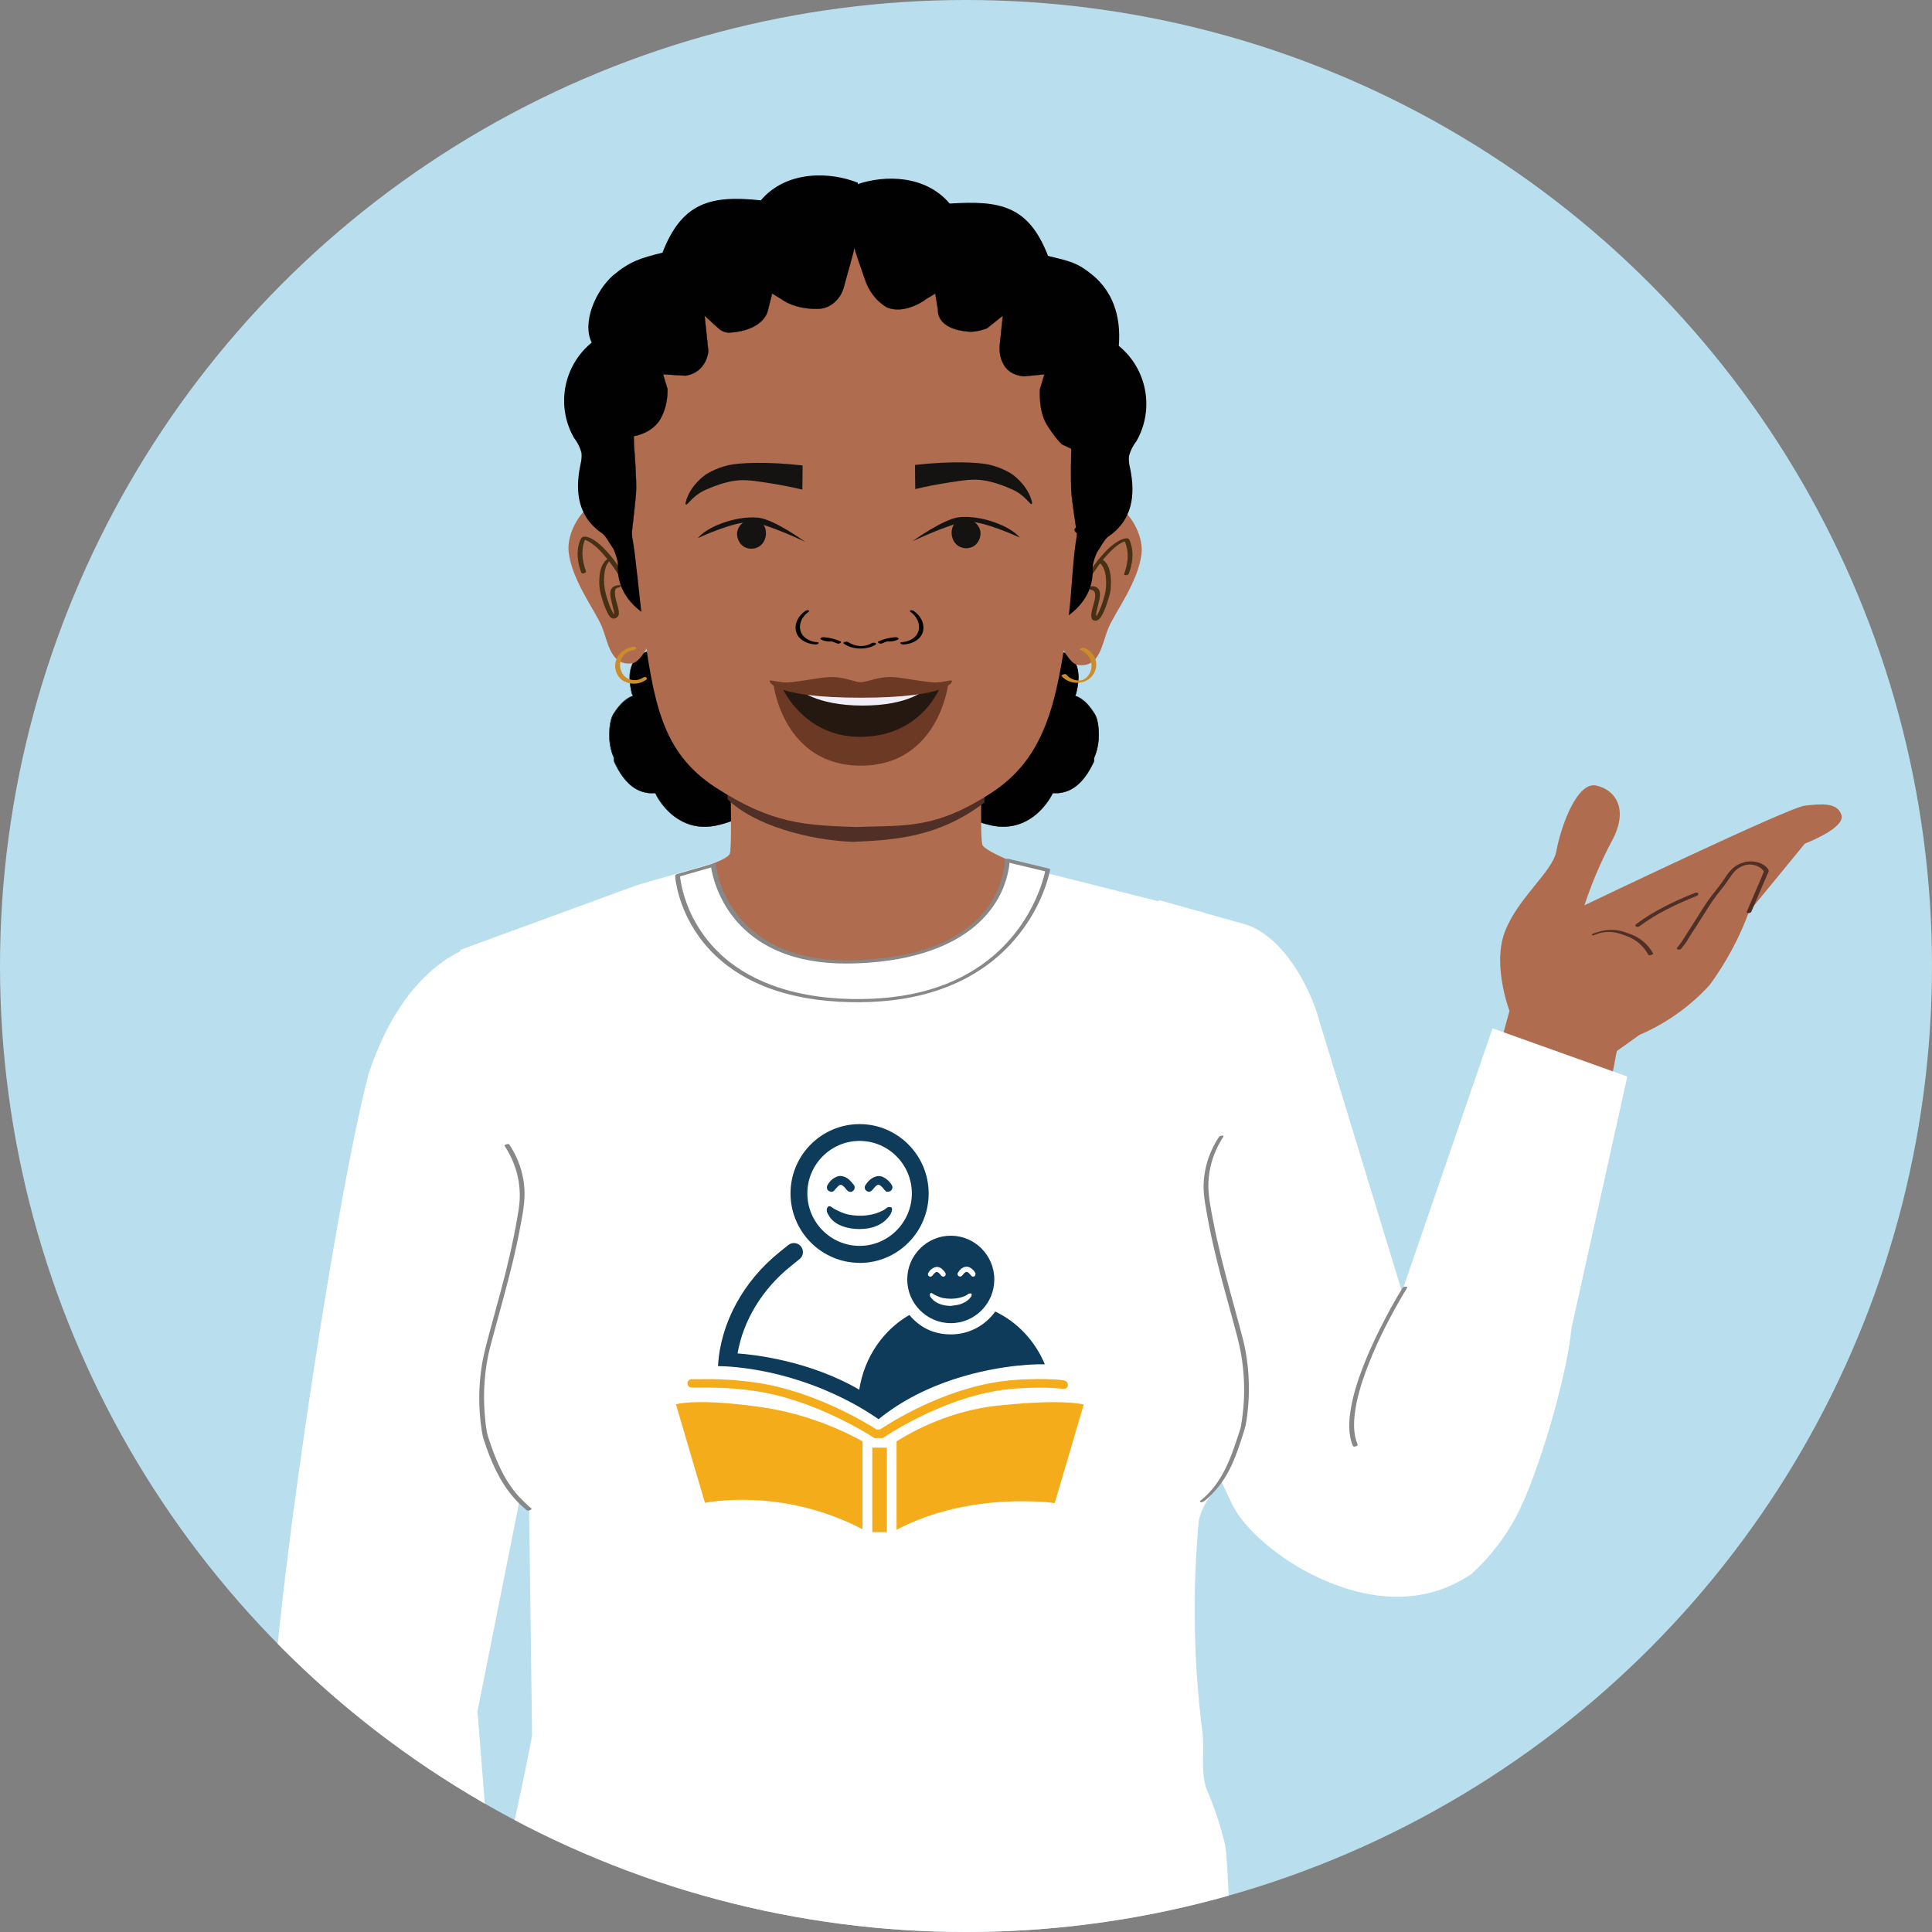 <?xml version="1.0" encoding="UTF-8"?>
<svg id="Layer_1" data-name="Layer 1" xmlns="http://www.w3.org/2000/svg" xmlns:xlink="http://www.w3.org/1999/xlink" viewBox="0 0 991 991">
  <rect x="0" y="0" width="991" height="991" fill="#808080" stroke="none"/>
  <defs>
    <style>
      .cls-1 {
        fill: none;
      }

      .cls-2 {
        fill: #b9dfee;
      }

      .cls-3 {
        fill: #151312;
      }

      .cls-4 {
        stroke: #010101;
        stroke-miterlimit: 10;
        stroke-width: .14px;
      }

      .cls-4, .cls-5 {
        fill: #010101;
      }

      .cls-6 {
        fill: #f1edf6;
      }

      .cls-7 {
        fill: #fff;
      }

      .cls-8 {
        fill: #0e3b59;
      }

      .cls-9 {
        fill: #b06c4f;
      }

      .cls-10 {
        fill: #cd8c2a;
      }

      .cls-11 {
        fill: #4f2f26;
      }

      .cls-12 {
        fill: #473115;
      }

      .cls-13 {
        fill: #f5ac1b;
      }

      .cls-14 {
        fill: #6c3925;
      }

      .cls-15 {
        fill: #888;
      }

      .cls-16 {
        fill: #251810;
      }

      .cls-17 {
        clip-path: url(#clippath);
      }
    </style>
    <clipPath id="clippath">
      <circle class="cls-1" cx="495.5" cy="495.5" r="495.5"/>
    </clipPath>
  </defs>
  <g class="cls-17">
    <rect class="cls-2" x="-32.8" y="-20" width="1060.96" height="1045.41" rx="12" ry="12"/>
    <g>
      <path class="cls-9" d="M813.73,633.33c3.93-35.19,17.93-106.42,17.93-106.42l-54.2-20.09-33.98,124.55c21.37,9.34,48.39-6.14,70.25,1.97Z"/>
      <path class="cls-9" d="M806.27,555.57l34.66-24.72c13.67-5.87,25.94-14.57,35.98-25.55,8.48-11.56,15.3-24.25,20.26-37.7l20.49-24.97,8.12-9.9s20.82-7.92,18.79-14.62c-2.02-6.7-10.56-5.77-18.85-4.85s-112.99,51.09-112.99,51.09c3.75-11.42,8.48-22.49,14.12-33.1,8.78-16.21,1.78-26.1-8.05-28.31s-18.11,20.71-20.51,33.77c-1.92,10.48-19.9,23.89-26.47,41.45-6.57,17.56,2.83,41.45,2.83,41.45-7.49,32.48,31.6,35.96,31.6,35.96h.03Z"/>
      <path class="cls-11" d="M898.33,467.68c2.94-6.84,5.79-13.74,8.82-20.53,0,0,0-.03.02-.03-.43.94.12-.53.03-.03.05-.24.09-.32.03-.59-.16-.78-1-1.57-1.55-2.06-1.57-1.4-3.76-2.18-5.81-2.48-3.64-.54-7.68.68-10.54,2.98-2.47,1.98-4.07,4.77-5.85,7.34-2.39,3.44-5.21,6.53-7.57,9.99-3.01,4.42-5.74,9.02-8.65,13.51-1.27,1.96-2.57,3.86-3.74,5.88-.91,1.57-2.05,2.97-3.17,4.39-.93,1.18,1.4,1.32,2,.56,1.01-1.29,2.08-2.56,2.97-3.95.89-1.38,1.6-2.75,2.51-4.08,2.51-3.7,4.82-7.53,7.23-11.3,2.3-3.62,4.64-7.25,7.41-10.53,2.23-2.63,4.02-5.52,6.06-8.29,1.81-2.45,4.05-4.08,7.04-4.81,2.13-.51,4.41-.12,6.36.88.93.47,1.77,1.06,2.41,1.9l.46.78s.4-.89.06-.24c-.55,1-.92,2.14-1.37,3.2-.93,2.17-1.86,4.33-2.79,6.49-1.56,3.62-3.11,7.25-4.67,10.86-.51,1.19,1.93,1.03,2.3.17h0Z"/>
      <path class="cls-11" d="M840.88,475.16c8.94-6.74,19.24-11.5,29.57-15.68.47-.19.91-.78.57-1.27-.35-.52-1.18-.38-1.66-.19-10.53,4.25-21,9.14-30.11,16.01-1.32,1,.65,1.85,1.62,1.12h0Z"/>
      <path class="cls-11" d="M847.98,489.13c-2.71-4.97-7.12-8.51-12.47-10.27-1.56-.51-3.04-1.14-4.67-1.46-1.5-.3-3.03-.44-4.56-.41-3.23.04-6.37.78-9.33,2.04-.34.14-.71.42-.3.66s1.33-.14,1.71-.3c2.69-1.15,5.61-1.55,8.52-1.29,2.72.24,5.3,1.19,7.84,2.15,4.63,1.75,8.47,5.22,10.82,9.55.34.62,2.66-.26,2.45-.66h0Z"/>
      <path class="cls-7" d="M244.92,877.8l36.77-184.34-32.61-209.68s-38.78,3.36-59.92,66.77c-18.03,67.93-51.7,297.32-49.51,340.76.71,12.93,5.1,44.34,10.86,81.83l103.41,63-4.01-95.34-4.99-63.01Z"/>
      <path class="cls-7" d="M765.59,527.48l-46.47,135.09-42.33-138.71c-5.04-18.68-18.88-43.04-37.1-49.44l-45.24-12.74-30.83,164.56,67.61,143.67c6.46,15.32,27.72,31.06,42.66,38.17,27.47,13.38,55.99,16.1,80.88-.71,9.35-8.51,17.15-18.56,23.08-29.73,11.31-21.53,26.02-72.05,28.21-96.28l28.66-129.16-69.1-24.72h-.02Z"/>
      <path class="cls-7" d="M628.37,946.19c-2.37-9.94-5.62-19.65-9.69-29.02-2.72-8.85-1.05-17.98-1.73-27.21-4.69-36.16-5.4-72.72-2.13-109.04,2.2-16.22,21.9-25.85,31.21-57.01,8.21-27.21-28.05-255.64-28.05-255.64l-80.92-20.36-20.56-4.2-1.62-.9c-.18,1.22-.18,2.46,0,3.69v2.01c-11.24,19.96-31.6,33.08-54.42,35.1-7.92.55-15.87.55-23.79,0-24.69-1.44-47.21-14.57-60.63-35.36l-.39-8.27-48.67,13.96-90.82,33.28-1.94,183.31c2.13,38.2-1.16,45.24,14.74,79.7l22.43,22.55,1.55,117.44s-13.32,71.74-29.61,121.83h389.3c-1.62-8.54-2.52-57.77-4.27-65.85h0Z"/>
      <path class="cls-15" d="M719.47,660.56c-4.22,6.75-8,13.81-11.56,20.92-3.23,6.45-6.22,13.02-8.82,19.75-2.61,6.77-4.88,13.76-6.12,20.93-1.1,6.35-1.59,13.41.97,19.5.34.81,2.74.06,2.45-.66-2.25-5.34-2.1-11.42-1.31-17.05.99-7.03,3.08-13.91,5.52-20.56,4.54-12.36,10.43-24.22,16.93-35.65,1.37-2.4,2.75-4.81,4.22-7.15.57-.92-1.86-.67-2.27-.02h0Z"/>
      <path class="cls-15" d="M625.31,583.08c-3.52,5.34-6.04,11.28-7.19,17.58-.56,3.04-.8,6.13-.73,9.22.08,3.32.62,6.58,1.17,9.84,2.12,12.61,5.04,25.05,8.34,37.41,1.61,6.03,3.29,12.04,4.92,18.08,1.81,6.71,3.81,13.42,4.93,20.29,1.16,7.08,1.61,14.26,1.34,21.42-.13,3.67-.47,7.34-.99,10.97-.24,1.74-.44,3.54-.98,5.22-.44,1.36-.87,2.72-1.31,4.08-3.47,10.75-7.48,21.46-15.68,29.57-1.09,1.08-2.24,2.09-3.43,3.06-.4.33-.27.58.19.69.51.13,1.33-.14,1.73-.46,4.48-3.64,8.24-8,11.21-12.95,2.83-4.74,4.89-9.89,6.69-15.09.94-2.71,1.81-5.44,2.67-8.17,1.07-3.34,1.47-6.87,1.83-10.36.73-7.03.78-14.14.13-21.19-.34-3.64-.86-7.27-1.57-10.86-.68-3.47-1.66-6.89-2.56-10.31-1.64-6.22-3.37-12.42-5.05-18.64-3.29-12.07-6.4-24.18-8.73-36.47-1.25-6.57-2.72-13.28-2.37-20,.33-6.44,2.1-12.78,5.05-18.51.79-1.54,1.68-3.04,2.63-4.49.53-.81-1.86-.5-2.24.08h0v-.02Z"/>
    </g>
    <g>
      <path class="cls-5" d="M407.7,384.98c-4.04-7.29-7.76-14.75-11.18-22.36-.84-1.85.5-3.76,2.11-4.23-1.55-2.71-3.64-5.93-6.01-8.38-4.98-5.18-17.49-7.4-17.49-7.4,0,0-.13-13.11-6.01-13.68-5.89-.57-17.77,2.34-17.77,2.34,0,0-10.89-6.34-19.21,2.94,0,0-9.13,1.36-9.07,13.36,0,2.6.46,5.69,1.52,9.39,0,0-4.45.78-9.75,9.1-2.29,3.58-3.59,14.36.14,22.57l.11,1.94c4.93,10.81,11.5,16.89,21.11,16.29.04.1,9.78,21.41,31.77,16.46,19.1-4.29,23.02-14.59,23.02-14.59,0,0,9.63,3.16,14.07,1.21,4.65-2.05,7.61-6.47,8.97-11.37-2.18-4.5-4.27-9.03-6.33-13.57h0Z"/>
      <path class="cls-5" d="M407.82,384.94c-2.45-4.41-4.77-8.88-6.98-13.41-1.09-2.24-2.16-4.49-3.2-6.75-.45-.97-1.15-2.05-1.25-3.13-.13-1.47.92-2.78,2.26-3.25,0,0,.1-.03.08-.06-1.85-3.21-3.94-6.64-6.76-9.09-2.18-1.91-4.93-3.15-7.62-4.16-2.28-.85-4.63-1.54-7-2.08-.57-.13-1.37-.15-1.91-.4-.3-.14-.21,0-.23-.41-.19-3.71-.56-8.05-2.76-11.18-1.24-1.77-2.84-2.2-4.92-2.21-2.85,0-5.7.39-8.5.86-2.28.38-4.55.83-6.8,1.34-.24.06-.49.13-.73.17-.23.03-.17,0-.11.03-.38-.1-.77-.39-1.13-.55-4.14-1.81-8.98-2.18-13.17-.3-1.43.64-2.74,1.54-3.89,2.59-.53.49-.82,1.04-1.44,1.27-1.05.39-2.05.66-3.03,1.24-4.35,2.58-5.93,7.57-5.85,12.41.03,1.81.25,3.6.61,5.37.19,1,.34,2.2.74,3.15.23.53.39.33.14.55-.23.2-.86.3-1.15.44-.74.35-1.43.79-2.09,1.28-2.61,1.94-4.8,4.64-6.49,7.41-1.32,2.16-1.78,4.86-2.03,7.34-.37,3.61-.17,7.32.68,10.86.21.86.46,1.71.75,2.54.24.67.65,1.37.75,2.07.07.49,0,1,.08,1.48.12.72.57,1.42.89,2.07,2.77,5.53,6.71,11.07,12.69,13.38,1.31.5,2.67.84,4.07,1,.62.08,1.25.12,1.87.13.34,0,1.36-.2,1.61-.03.34.21.67,1.29.87,1.64,1.68,2.93,3.79,5.63,6.23,7.96,3.5,3.34,7.77,5.86,12.5,6.96,6.18,1.43,12.5.22,18.4-1.84,4.94-1.72,9.77-4.25,13.49-8,1.37-1.37,2.85-3.05,3.55-4.91-.09.24-.32-.08-.07.1.2.15.62.19.87.26,1.05.3,2.1.57,3.16.79,2.61.56,5.41,1.01,8.08.62,2.59-.38,4.93-2.02,6.68-3.91,1.15-1.23,2.08-2.64,2.83-4.14.37-.73.69-1.49.97-2.27.15-.42.36-.89.44-1.33.08-.51-.13-.76-.36-1.25-2.02-4.18-3.96-8.4-5.87-12.64-.03-.06-.28.03-.26.07,1.65,3.66,3.34,7.31,5.07,10.95.37.78,1.27,2.02,1.17,2.91-.08.67-.46,1.43-.71,2.05-.56,1.37-1.25,2.7-2.1,3.91-1.79,2.56-4.57,5.06-7.75,5.53-2.51.38-5.15-.03-7.62-.54-1.53-.31-3.05-.69-4.54-1.17-.05-.02-.22.02-.24.08-.73,1.9-2.24,3.61-3.66,5.02-4.37,4.35-10.2,7.03-16.07,8.7-6.65,1.89-13.51,2.23-19.92-.7-4.27-1.95-7.92-5.05-10.85-8.68-1.54-1.91-3.02-4.02-4.04-6.27,0-.03-.06-.02-.08-.02-4.66.26-9.08-1.16-12.64-4.19-1.84-1.57-3.4-3.44-4.75-5.45-.76-1.12-1.44-2.29-2.08-3.48-.53-.99-1.34-2.17-1.57-3.26-.13-.65.02-1.35-.18-1.98-.4-1.32-1-2.56-1.35-3.91-.68-2.67-.97-5.44-.94-8.19.03-2.4.29-4.81.91-7.13.59-2.18,1.69-3.92,3.04-5.72,1.53-2.02,3.31-3.96,5.44-5.36.71-.46,1.55-.99,2.4-1.14.02,0,.17-.03.16-.08-1.89-6.68-3.09-15.93,3.23-20.74.79-.61,1.68-1.1,2.61-1.47.46-.19.98-.25,1.44-.44.07-.03.14-.02.21-.05.29-.13.57-.58.78-.8.44-.43.9-.84,1.38-1.22,1.92-1.52,4.2-2.52,6.63-2.85,2.92-.4,5.93.13,8.65,1.24.46.19,1.05.63,1.54.73.24.04.54-.08.78-.13,2.86-.66,5.74-1.22,8.64-1.65,1.9-.28,3.8-.51,5.72-.57,1.42-.05,3.03-.16,4.28.59,2.46,1.47,3.31,4.96,3.8,7.57.35,1.82.56,3.7.58,5.56,0,0,0,.02.03.02,5.04.89,10.35,2.46,14.7,5.2,1.7,1.06,3.05,2.39,4.31,3.94.73.9,1.42,1.84,2.07,2.79.69,1.01,1.59,2.13,2.06,3.27.2.5.2.42-.15.73-.26.23-.59.36-.85.61-.61.58-1.02,1.38-1.03,2.24-.02,1.18.78,2.38,1.26,3.43.57,1.22,1.13,2.44,1.7,3.65,2.66,5.58,5.47,11.09,8.48,16.5.03.06.28-.03.26-.07h0Z"/>
    </g>
    <g>
      <path class="cls-5" d="M468.47,384.98c4.04-7.29,7.76-14.75,11.18-22.36.84-1.85-.5-3.76-2.11-4.23,1.55-2.71,3.64-5.93,6.01-8.38,4.98-5.18,17.49-7.4,17.49-7.4,0,0,.13-13.11,6.01-13.68,5.89-.57,17.77,2.34,17.77,2.34,0,0,10.89-6.34,19.21,2.94,0,0,9.13,1.36,9.07,13.36,0,2.6-.46,5.69-1.52,9.39,0,0,4.45.78,9.75,9.1,2.29,3.58,3.59,14.36-.14,22.57l-.11,1.94c-4.93,10.81-11.5,16.89-21.11,16.29-.04.1-9.78,21.41-31.77,16.46-19.1-4.29-23.02-14.59-23.02-14.59,0,0-9.63,3.16-14.07,1.21-4.65-2.05-7.61-6.47-8.97-11.37,2.18-4.5,4.27-9.03,6.33-13.57h0Z"/>
      <path class="cls-5" d="M468.6,384.95c2.54-4.59,4.96-9.24,7.25-13.95,1.17-2.42,2.32-4.85,3.43-7.3.39-.85.85-1.67.73-2.64s-.69-1.77-1.45-2.29c-.52-.35-.78-.34-.56-.98.17-.49.62-1.03.89-1.47.64-1.02,1.31-2.02,2.02-3,1.23-1.69,2.56-3.37,4.23-4.63,2.88-2.18,6.41-3.51,9.83-4.55,1.98-.6,4-1.13,6.04-1.49.03,0,.16-.03.16-.08.02-1.54.18-3.1.41-4.61.4-2.51,1.01-5.35,2.67-7.35,1.18-1.43,2.67-1.7,4.45-1.7s3.59.18,5.37.41c3.1.4,6.17.99,9.23,1.67.41.09,1.03.37,1.46.33.3-.03.62-.3.89-.42,2.48-1.16,5.27-1.8,8.01-1.69,1.97.08,3.91.57,5.68,1.46.87.44,1.69.97,2.45,1.57.44.35.86.72,1.26,1.1.25.24.58.76.89.9.25.12.62.13.9.22.79.24,1.55.58,2.27,1,7.46,4.35,6.36,14.43,4.36,21.5,0,.02,0,.03.02.03,2.15.4,4.19,2.32,5.63,3.8,1.75,1.8,3.57,3.96,4.61,6.26.84,1.85,1.23,3.91,1.47,5.92.3,2.56.3,5.16,0,7.72-.18,1.53-.46,3.04-.89,4.52-.18.64-.38,1.27-.62,1.89-.19.51-.51,1.04-.63,1.55-.13.61.03,1.29-.11,1.9s-.59,1.29-.88,1.86c-.32.63-.65,1.27-.99,1.88-1.27,2.29-2.73,4.47-4.5,6.4-3.81,4.17-8.86,6.4-14.52,6.08-.05,0-.19.02-.22.08-.84,1.85-2.01,3.58-3.21,5.2-2.7,3.62-6.09,6.79-10.08,8.94-6.01,3.26-12.77,3.58-19.33,1.98-6.17-1.51-12.35-4.02-17.16-8.28-1.84-1.63-3.84-3.69-4.74-6.04-.02-.04-.15,0-.18,0-3.72,1.21-8.04,2.24-11.95,1.71-2.76-.38-5.22-2.24-6.99-4.3-1-1.16-1.82-2.45-2.49-3.8-.32-.65-.6-1.32-.85-1.99-.14-.38-.31-.78-.4-1.18-.14-.66.08-1.12.36-1.71,1.98-4.12,3.9-8.28,5.79-12.45.02-.03-.23-.02-.26.05-1.97,4.36-3.98,8.7-6.06,13.01-.24.51-.3.5-.14,1.02.13.45.28.89.44,1.32.32.87.7,1.72,1.13,2.54.76,1.43,1.7,2.77,2.83,3.94,2.02,2.09,4.56,3.6,7.51,3.74,2.62.13,5.29-.35,7.84-.94.94-.22,1.88-.47,2.81-.75.11-.03.38-.18.49-.15.1.03-.18-.08-.1.06.34.6.62,1.21,1,1.8,2.17,3.26,5.35,5.81,8.7,7.75,2.77,1.61,5.75,2.84,8.81,3.79,3.37,1.05,6.85,1.86,10.39,1.94,5.03.11,9.98-1.27,14.24-3.93,3.5-2.19,6.49-5.16,8.92-8.49.8-1.1,1.54-2.24,2.21-3.43.19-.34.35-.72.56-1.05.25-.39.03-.21.38-.27.65-.11,1.4.03,2.06-.02.7-.04,1.41-.13,2.1-.25,1.19-.21,2.35-.55,3.48-1.01,2.56-1.05,4.81-2.74,6.7-4.76,2.31-2.46,4.11-5.36,5.63-8.36.31-.62.81-1.36.95-2.02.1-.49.03-1.03.08-1.53.08-.67.41-1.27.65-1.9.35-.94.63-1.89.87-2.85.83-3.4,1.05-6.96.73-10.43-.23-2.58-.67-5.43-2.03-7.69-1.69-2.79-3.89-5.52-6.53-7.46-.68-.51-1.42-.98-2.2-1.32-.18-.08-.91-.22-1.03-.37-.13-.17.34-1.41.42-1.72.24-.95.44-1.91.61-2.88.3-1.75.47-3.51.45-5.28-.04-2.9-.67-5.88-2.32-8.31-1.03-1.51-2.42-2.76-4.04-3.6-.85-.45-1.81-.57-2.66-.96-.37-.18-.73-.73-1.05-1.03-.71-.67-1.47-1.28-2.29-1.81-1.27-.82-2.67-1.43-4.15-1.81-2.39-.6-4.89-.52-7.28,0-1.48.33-3.02.82-4.37,1.54-.1.05-.22.14-.33.18.22-.06.16.02-.03-.08-.57-.3-1.45-.34-2.07-.46-2.67-.57-5.36-1.08-8.08-1.44-2.48-.33-5.24-.76-7.73-.34-3.96.67-5.04,6.02-5.53,9.29-.22,1.43-.31,2.87-.39,4.32,0,.21.18-.03.09.04-.11.08-.43.08-.57.11-.74.15-1.49.32-2.23.5-4.89,1.2-10.4,2.83-14.21,6.28-2.72,2.46-4.77,5.79-6.59,8.95v.02c1.01.35,1.86,1.1,2.2,2.13.4,1.21-.19,2.29-.68,3.37-1.09,2.39-2.2,4.76-3.35,7.12-2.29,4.71-4.71,9.37-7.25,13.95-.02.03.22.02.26-.05l-.02.03Z"/>
    </g>
    <path class="cls-9" d="M323.04,277.59s-12.39-18.79-19.36-18c-4.23.48-13.26,12.89-11.99,23.68,1.7,14.44,13.53,29.79,16.94,37.95,3.41,8.16,4.29,20.33,15.52,19.05,4.45-.51,8.95-10.4,8.95-10.4,0,0-6.34-39.42-10.06-52.29h0Z"/>
    <path class="cls-12" d="M321.84,297.49c-3.13-5.13-6.51-10.16-10.56-14.63-2.08-2.29-4.39-4.53-7.07-6.12-1.19-.71-2.55-1.36-3.96-1.48-.24-.02-.49-.03-.73,0-1.26.16-1.59,1.13-2.01,2.15-2.09,5.19-1.27,11.15.62,16.26.34.92,2.77.21,2.45-.66-1.48-4.01-2.28-8.35-1.54-12.6.26-1.48.65-3.09,1.47-4.37-.43.23-.87.46-1.3.67.14-.02-.44.07-.08,0,.07,0,.18,0,.24.03-.24-.04-.08-.03.14.03.92.24,1.4.43,2.34.95,3.85,2.13,6.93,5.66,9.65,9.03,2.97,3.69,5.6,7.66,8.07,11.7.46.75,2.83-.06,2.26-.99h0Z"/>
    <path class="cls-12" d="M317.41,300.11c-1.51.1-3.19.71-3.92,2.13-.67,1.3-.5,2.91-.26,4.29.3,1.76.8,3.48,1.22,5.2.3,1.21.84,2.83.42,4.06-.03.1-.22.47-.23.45.02.03,1.19-.35,1.19-.3,0,0-.05,0-.07-.03-.02-.04-.24-.19-.27-.21-.58-.5-1-1.25-1.35-1.91-1.25-2.31-2.11-4.85-2.87-7.36-.9-2.98-1.43-5.6-1.43-8.7.02-3.52.42-8.75,3.86-10.7.39-.22.67-.62.23-.92s-1.32,0-1.73.24c-3.46,1.96-4.47,6.12-4.73,9.81-.19,2.74-.11,5.51.58,8.17.77,2.97,1.69,5.94,2.96,8.73.6,1.32,1.43,3.42,2.88,4.05,1.35.58,3.04-.31,3.43-1.69s-.13-3.09-.46-4.44c-.43-1.76-3.19-9.35.19-9.56.4-.03,1.32-.31,1.39-.81.08-.55-.71-.51-1.05-.49h-.02Z"/>
    <path class="cls-9" d="M554.17,278.46s12.39-18.79,19.36-18c4.23.48,13.26,12.89,11.99,23.68-1.7,14.44-13.53,29.79-16.94,37.95-3.41,8.16-4.29,20.33-15.52,19.05-4.45-.51-8.95-10.4-8.95-10.4,0,0,6.34-39.42,10.06-52.29h0Z"/>
    <path class="cls-12" d="M557.66,298.93c3.69-6.05,7.73-12.12,12.92-17,1.27-1.2,2.62-2.32,4.12-3.21.47-.29.69-.4,1.34-.68.11-.04.21-.08.32-.13.33-.13-.08.02.04-.02.17-.05.34-.1.51-.15.08-.03.16-.03.24-.06.28-.08-.34.03-.08.02.1,0,.22-.02.33-.04.24-.04-.35-.03-.02,0l-.67-.27c.2.31.31.57.51,1.05.45,1.07.75,2.2.94,3.34.74,4.24-.07,8.59-1.54,12.59-.2.56.77.67,1.09.64.57-.05,1.16-.35,1.37-.89,1.78-4.84,2.59-10.35.94-15.34-.23-.68-.52-1.83-1.05-2.37-.33-.33-.84-.31-1.27-.28-1.37.1-2.69.67-3.87,1.32-2.58,1.41-4.82,3.43-6.84,5.54-4.53,4.73-8.23,10.24-11.64,15.81-.64,1.05,1.82.93,2.3.14h-.02Z"/>
    <path class="cls-12" d="M559.58,302.56c3.69.24,1.76,5.8,1.21,7.95-.46,1.76-2.55,7.74.96,7.89,1.74.08,2.83-1.63,3.57-2.95,1.35-2.39,2.24-5.05,3.04-7.66.52-1.71,1.12-3.48,1.31-5.26.14-1.38.2-2.77.18-4.17-.07-4.03-.74-9.31-4.64-11.51-.55-.31-1.26-.27-1.75.13-.37.3-.67,1.01-.12,1.32,3.12,1.76,3.82,5.92,3.99,9.19.13,2.52.02,5.03-.62,7.47-.73,2.8-1.6,5.59-2.78,8.23-.38.86-.78,1.73-1.31,2.51-.19.29-.44.52-.62.8.04-.07-.18.18-.19.14-.04-.15.8-.1.73-.07.1-.04,0,.09-.1-.19-.08-.23-.15-.45-.17-.69-.06-.65.08-1.33.19-1.97.32-1.71.84-3.38,1.23-5.09s.81-3.59.35-5.3c-.46-1.7-1.94-2.53-3.63-2.64-.58-.03-1.35.16-1.59.77-.21.54.19,1.05.76,1.09h0Z"/>
    <path class="cls-5" d="M573.88,177.39c1.34-16.4-3.91-27.96-12.66-35.65-8.75-7.35-12.55-7.73-23.63-10.49-9.99-25.74-24.44-28.53-50.46-26.84-12.62-14.9-33.61-14.58-47.11-9.99v-.67c-13.24-5.47-36.27-6.9-49.76,9.01-25.72-2.79-40.48,1.1-50.46,26.84-11.09,2.77-16.59,4.32-25.35,11.67-8.76,7.69-16.08,24-10.96,34.47-14.54,11.88-18.38,32.52-9.08,48.84,1.78,2.28,3.09,4.9,3.85,7.69.17,2.04-.02,4.1-.54,6.07-3,14.31-1.04,26.84,10.96,35.15,1.94,1.01,4.55,6.28,5.9,8,1.12,2.4,2.74,6.88,2.28,9.49-.05,15.98,12.55,25.51,27.61,30.81l93.62,3.38c.46-5.82-.75-12.16-.65-17.63.15-7.8.71-15.63,1.2-23.45.51,8.37,1.13,16.75,1.29,25.11.11,5.47-1.1,11.81-.65,17.63l93.62-3.38c15.06-5.31,27.67-14.84,27.61-30.81-.46-2.61,1.16-7.09,2.28-9.49,1.35-1.72,3.96-6.99,5.9-8,11.99-8.31,13.96-20.84,10.96-35.15-.52-1.98-.71-4.03-.54-6.07.76-2.79,2.07-5.41,3.85-7.69,9.3-16.31,5.47-36.95-9.08-48.84h0Z"/>
    <path class="cls-9" d="M503.86,433.2c-1.29-4.11-.15-47.82-.15-47.82l-64.66,9.94-64.66-9.94s1.29,48.27,0,52.38-21.4,9.03-21.4,9.03c0,0,2.08,46.56,86.06,46.56s91.73-46.9,91.73-46.9c0,0-25.63-9.13-26.92-13.23h0Z"/>
    <path class="cls-11" d="M373.04,396.63s.03,13.26.25,13.47c14.11,13.52,41.86,20.82,64.09,21.72,22.23-.9,44.45-2.61,67.51-20.13,0,0,.59-14.49.62-15.54-39.96-.11-92.46.19-132.47.47h0Z"/>
    <path class="cls-9" d="M553.29,269.87s-4.35,1.38-.73,3.74c-2.55,12.9-2.57,29.55-4.73,45.12-5.73,41.08-11.35,69.77-39.26,87.91-29.24,19.03-44.62,16.63-69.87,17.57-25.25-.94-42.48-1.32-71.72-20.35-27.89-18.14-31.69-44.05-37.4-85.13-1.27-9.16-3.61-35.05-5.24-43.09-1.2-5.96.46-11.41-.66-17.03-.02-.09-2.18,16.97-2.2,16.89-.02-.06-.02-.08-.02-.08-4.02-20.61-6.47-39.64-.94-62.63,5.69-23.78,25.35-53.27,55.26-71.9h.02l.03-.02c17.65-10.97,38.85-18.16,62.86-18.16,64.82,0,109.14,52.26,118.19,90.07,5.62,23.42.57,36.01-3.58,57.06v.02Z"/>
    <path class="cls-10" d="M325.12,331.76c-4.76.53-9,3.92-9.53,8.86-.24,2.27.39,4.57,1.73,6.41,1.06,1.47,2.31,2.34,3.99,2.96,3.42,1.27,7.06.78,10.07-1.25.45-.3.59-.91.13-1.27-.5-.38-1.29-.17-1.75.14-3.06,2.07-7.61,1.57-9.92-1.3s-2.44-7.04-.13-9.95c1.29-1.62,3.14-2.6,5.2-2.83.53-.06,1.28-.37,1.35-.99s-.64-.86-1.13-.8h0Z"/>
    <path class="cls-5" d="M447.04,329.93c-3.43,2.18-8.59,1.82-11.94-.58-.74-.53-3.28.07-2.24.82,4.44,3.18,11.85,3.3,16.28.48.44-.28.37-.67-.17-.87-.56-.21-1.46-.14-1.92.16"/>
    <path class="cls-5" d="M431.15,329.01c-2.71-1.27-5.75-1.95-8.78-2.18-.45-.03-1.02.13-1.34.42-.25.23-.31.53.03.72,1.4.8,3.18,1.13,4.82,1.1.51,0,1.2-.13,1.48-.58.27-.4-.23-.67-.63-.67-1.36.03-2.73-.24-3.89-.9-.45.38-.89.76-1.32,1.15,2.71.21,5.42.84,7.85,1.97.48.23,1.17.08,1.61-.18.32-.19.67-.63.19-.87"/>
    <path class="cls-5" d="M419.24,329.39c-2.99-.08-6.51-1.63-7.99-4.28-2.23-4.01-.15-8.77,3.58-11.34.4-.28.19-.64-.22-.74-.54-.13-1.17.1-1.59.39-3.26,2.24-5.36,5.86-4.88,9.62.46,3.52,3.32,5.97,6.91,6.99,1.06.3,2.2.51,3.32.54.46,0,1.27-.15,1.49-.57.23-.42-.19-.61-.62-.62"/>
    <path class="cls-5" d="M450.6,329.01c2.71-1.27,5.75-1.95,8.78-2.18.45-.03,1.02.13,1.34.42.25.23.31.53-.03.72-1.4.8-3.18,1.13-4.82,1.1-.51,0-1.2-.13-1.48-.58-.27-.4.23-.67.63-.67,1.36.03,2.73-.24,3.89-.9.45.38.89.76,1.32,1.15-2.71.21-5.42.84-7.85,1.97-.48.23-1.17.08-1.61-.18-.32-.19-.67-.63-.19-.87"/>
    <path class="cls-5" d="M462.51,329.39c2.99-.08,6.51-1.63,7.99-4.28,2.23-4.01.15-8.77-3.58-11.34-.4-.28-.19-.64.22-.74.54-.13,1.17.1,1.59.39,3.26,2.24,5.36,5.86,4.88,9.62-.46,3.52-3.32,5.97-6.91,6.99-1.06.3-2.2.51-3.32.54-.46,0-1.27-.15-1.49-.57-.23-.42.19-.61.62-.62"/>
    <path class="cls-3" d="M469.34,238.5c.02,2.34.04,4.67.06,7.02.02,1.79.04,3.57.07,5.35,6.49-1.54,12.04-2.54,16.23-3.2,8.86-1.4,13.39-2.08,18.56-1.31,5.41.81,10.02,2.65,11.8,3.37,2.51,1.02,4.2,1.67,6.22,2.99,4.38,2.88,6.17,6.15,6.89,5.86.65-.26-.43-3.13-.55-3.42-2.77-7.23-8.89-11.48-9.35-11.83,0,0-4.61-3.3-11.99-5-5.09-1.17-19.21-1.98-37.93.16"/>
    <path class="cls-3" d="M491.82,266.7c3.04-1.57,6.59-.21,8.58,1.54.47.41,1.73,1.59,2.31,3.59.75,2.55-.27,5.44-1.87,7.2-2.13,2.34-5.7,2.75-8.43,1.48-3.71-1.73-4.92-6.2-4-9.45.17-.59.97-3.1,3.42-4.37"/>
    <path class="cls-3" d="M468.01,277.66s16-11.64,24.18-12.39c11.94-1.1,26.65,5.02,30.88,10.49,0,0-19.47-9.14-27.86-8.14-8.02.95-27.21,10.04-27.21,10.04h0Z"/>
    <path class="cls-3" d="M411.69,238.76c-.02,2.34-.04,4.67-.06,7.02-.02,1.79-.04,3.57-.07,5.35-6.49-1.54-12.04-2.54-16.23-3.2-8.86-1.4-13.39-2.08-18.56-1.31-5.41.81-10.02,2.65-11.8,3.37-2.51,1.02-4.2,1.67-6.22,2.99-4.38,2.88-6.17,6.15-6.89,5.86-.65-.26.43-3.13.55-3.42,2.77-7.23,8.89-11.48,9.35-11.83,0,0,4.61-3.3,11.99-5,5.09-1.17,19.21-1.98,37.93.16"/>
    <path class="cls-3" d="M389.2,266.95c-3.04-1.57-6.59-.21-8.58,1.54-.47.41-1.73,1.59-2.31,3.59-.75,2.55.27,5.44,1.87,7.2,2.13,2.34,5.7,2.75,8.43,1.48,3.71-1.73,4.92-6.2,4-9.45-.17-.59-.97-3.1-3.42-4.37"/>
    <path class="cls-3" d="M413.02,277.92s-16-11.64-24.18-12.39c-11.94-1.1-26.65,5.02-30.88,10.49,0,0,19.47-9.14,27.86-8.14,8.02.95,27.21,10.04,27.21,10.04h0Z"/>
    <path class="cls-7" d="M470.57,359.56c0,3.45-15.82,6.24-29.7,6.24s-29.7-2.79-29.7-6.24,15.82-6.24,29.7-6.24,29.7,2.79,29.7,6.24Z"/>
    <path class="cls-10" d="M554.18,333.38c3.96,1.57,6.47,5.74,5.49,9.98-.46,1.98-1.62,3.74-3.31,4.88-.2.13-.4.26-.62.38-.11.06-.46.17-.29.16-.05,0,.41-.1.18-.06-.1.02-.2.06-.3.08-.11.03-.22.06-.34.08.31-.07-.11.02-.19.03-.4.07-.67.1-1.05.12-2.71.13-5.14-1.05-6.88-3.1-.46-.53-2.77.32-2.29.89,2.81,3.28,7.79,4.26,11.79,2.7,4.55-1.78,7.11-7.01,5.42-11.63-.95-2.62-3.07-4.54-5.63-5.56-.51-.2-1.27.03-1.72.28-.28.15-.78.57-.26.77h0Z"/>
    <path class="cls-14" d="M441.55,353.41c-17.07,0-44.73-1.95-44.73-1.95,0,0,5.15,41.28,44.73,41.28s44.73-41.28,44.73-41.28c0,0-27.66,1.95-44.73,1.95Z"/>
    <path class="cls-16" d="M441.72,353.41c-8.11,0-40.82-1.33-40.82-1.33,0,0,10.81,25.87,40.17,25.87,31.82,0,41.17-25.62,41.17-25.62l-40.51,1.08h0Z"/>
    <path class="cls-6" d="M442.08,354.6c-8.11,0-32.81-1.33-32.81-1.33,0,0,8.89,8.65,33.23,8.65s32.08-8.39,32.08-8.39l-32.5,1.08Z"/>
    <path class="cls-14" d="M488.08,349.04c-.86-.2-5.58,1.32-9.62.98-6.71-.57-14.84-2.28-19.7-2.65-8.31-.62-13.59,2.56-17.2,2.56s-8.89-3.19-17.2-2.56c-4.87.36-12.99,2.08-19.7,2.65-4.03.34-8.76-1.19-9.62-.98-1.2.29,1.13,8.84,46.53,8.84s47.71-8.55,46.51-8.84h0Z"/>
    <path class="cls-4" d="M555.05,180.95s6.17-16.31-2.1-18.42l-7.72-3.02s-.4-1.05-1.09-2.64h0c1.7-3.69-1.21-10.15-3.67-13.36-3.85-5.01-16.81-6.17-18.61-5.65-1.81.53-3.34,3.17-3.34,3.17,0,0-.25-7.65-3.08-9.51-2.82-1.85-19.26-7.65-19.26-7.65l-3.85,2.63c.1-.19,1.46-2.69-.51-4.22-1.99-1.54-23.45-11.72-37.16-10.94-.46.02-.92.06-1.36.11l-5.7,2.68-.2.09c.06-.03.13-.07.22-.11,1.01-.54,3.17-1.87,2.07-2.96-.39-.39-1.17-.74-2.54-1.03-2.02-.41-5.04-.64-8.32-.74v-.04c-.31,0-.62,0-.93.02-.31,0-.62-.02-.93-.02v.04c-3.28.1-6.29.33-8.32.74-1.37.29-2.16.64-2.54,1.03-1.11,1.1,1.05,2.42,2.07,2.96.08.04.15.08.22.11l-.2-.09-5.7-2.68c-.44-.06-.89-.09-1.36-.11-13.71-.78-35.18,9.4-37.16,10.94-1.97,1.52-.62,4.02-.51,4.22l-3.85-2.63s-16.44,5.8-19.26,7.65c-2.83,1.86-4.11,6.26-4.11,6.26,0,0-5.01,1.66-6.82,1.13-1.8-.52-11.13,3.87-14.98,8.88-2.46,3.21-1.58,6.25-2.8,9.08h0c-.69,1.59-1.09,2.65-1.09,2.65l-9.65,2.92c-7.73,3.37-5.8,17.81-5.8,17.81-15.21,16.92-15.97,31.33-9.14,46.85,2.63,5.98-4.12,7.03-3.11,17.95,1.1,12,19.84,39.92,19.84,39.92,0,0,2.99-25.41,3.5-31.7.51-6.29-1-24.64-1-24.64l-.14-4.92s9.1-1.3,13.42-8.42c4.33-7.13,3.91-15.66,3.91-15.66l-2.31-7.66,11.5.72c11.11-1.73,11.73-12.64,11.73-12.64l-1.92-18.17,6.67,6.1s2.57,2.88,6.42,2.61c17.23-1.18,19.26-10.91,19.26-10.91l2.31-9.15,4.37,2.64c4.62,3.44,11.4,5.4,19.12,5.24h.23c6.27-.22,11.41-5.02,13.01-11.08,1.81-6.87,5.37-18.59,5.47-20.84.08,1.96,3.33,10.67,5.58,17.24,1.79,5.21,5.08,9.82,9.59,12.96.73.51,1.36.9,1.78,1.06,7.19,2.8,15.55-1.14,20.18-4.57l4.37-2.64,1.39,8.57s-1.14,9.82,16.09,11c3.85.27,8.96-1.67,8.96-1.67l8.22-6.55-1.62,15.33s-1.63,14.65,12.53,15.8l10.42-1.03-2.31,7.66s-.85,10.89,3.48,18.02c4.32,7.12,7.82,10.23,7.82,10.23l4.77,2.25s-.4,16.84.12,23.14c.51,6.29,4.89,34.05,4.89,34.05,0,0,12.59-24.54,16.3-36.02,5.11-15.79-9.56-20.64-3.16-29.04,6.91-9.08.71-39.52-12.58-41.3v-.02Z"/>
    <path class="cls-15" d="M272.63,773.8c-4.61-3.75-8.62-8.2-11.85-13.2-3.06-4.75-5.44-9.9-7.46-15.17-1.04-2.71-1.97-5.45-2.88-8.21-1.07-3.28-1.33-6.95-1.66-10.37-.7-7.29-.66-14.64.14-21.91.4-3.57.94-7.14,1.71-10.64.75-3.42,1.73-6.81,2.63-10.2,1.64-6.17,3.35-12.33,5.03-18.49,3.28-12.05,6.33-24.17,8.61-36.45,1.2-6.44,2.52-12.95,2.09-19.53-.42-6.43-2.26-12.73-5.27-18.42-.75-1.43-1.59-2.8-2.47-4.15-.46-.69-2.74.21-2.45.66,3.58,5.43,6.1,11.53,7.19,17.96.53,3.11.73,6.28.6,9.45-.15,3.42-.79,6.82-1.37,10.19-2.16,12.54-5.12,24.91-8.42,37.19-1.64,6.12-3.35,12.22-4.99,18.35-1.82,6.76-3.77,13.51-4.8,20.46-1.05,7.07-1.4,14.24-1.04,21.37.19,3.58.55,7.16,1.08,10.7.26,1.71.55,3.36,1.09,5,.45,1.36.9,2.72,1.37,4.07,3.79,10.8,8.91,21.18,17.27,29.18,1.13,1.08,2.31,2.11,3.53,3.1.58.47,2.81-.47,2.29-.89h0l.02-.02Z"/>
    <g>
      <path class="cls-7" d="M365.89,443.8s5.03,52.05,73.15,49.54c78.42-2.89,77.5-52.05,77.5-52.05l20.84,5.03s-11.42,67.81-98.79,66.94c-87.37-.88-91.08-64.19-91.08-64.19l18.37-5.26h0Z"/>
      <path class="cls-15" d="M364.67,444.13c.19,1.9.64,3.8,1.13,5.64,1.24,4.65,3.09,9.13,5.43,13.32,3.26,5.85,7.54,11.05,12.63,15.39,6.59,5.63,14.46,9.6,22.74,12.09,11.6,3.48,23.81,4.11,35.85,3.43,12.02-.67,24.12-2.52,35.48-6.6,8.02-2.88,15.71-6.87,22.23-12.4,4.77-4.06,8.87-8.88,11.93-14.36,2.18-3.91,3.81-8.14,4.8-12.51.47-2.1,1.01-4.47.89-6.65v-.3l-1.95.89c6.07,1.47,12.15,2.93,18.22,4.39.88.21,1.75.42,2.63.63l-.51-.66c-.37,2.21-1.03,4.39-1.72,6.53-1.7,5.28-4.13,10.69-6.97,15.62-4.01,6.99-9.03,13.39-14.88,18.93-7.46,7.06-16.25,12.6-25.71,16.56-12.47,5.21-25.96,7.62-39.42,8.22-14.92.67-30.22-.53-44.61-4.68-10.43-3-20.39-7.68-28.93-14.42-6.46-5.1-11.99-11.37-16.23-18.43-3.1-5.15-5.49-10.72-7.12-16.51-.83-2.95-1.51-6-1.79-9.07-.02-.14-.03-.29-.03-.43l-1.02,1.09c5.36-1.54,10.72-3.07,16.08-4.61.76-.22,1.53-.44,2.29-.66.44-.13,1.17-.52,1.02-1.09s-1-.56-1.43-.44c-5.36,1.54-10.72,3.07-16.08,4.61-.76.22-1.53.44-2.29.66-.52.15-1.05.5-1.02,1.09.13,2.2.58,4.4,1.07,6.55,1.25,5.43,3.21,10.7,5.75,15.65,3.61,7.05,8.41,13.45,14.19,18.87,7.59,7.11,16.65,12.42,26.35,16.1,13.35,5.07,27.73,7.12,41.96,7.46,14.75.35,29.68-1.08,43.78-5.56,10.62-3.37,20.72-8.45,29.46-15.38,6.95-5.51,12.99-12.08,17.91-19.45,3.62-5.42,6.62-11.27,8.9-17.38,1.16-3.13,2.21-6.34,2.86-9.62.03-.14.06-.29.08-.44.05-.32-.22-.59-.51-.66-6.07-1.47-12.15-2.93-18.22-4.39-.88-.21-1.75-.42-2.63-.63-.54-.13-1.97.07-1.95.89.03,1.5-.19,3.04-.42,4.52-.62,3.82-1.75,7.46-3.34,10.96-2.3,5.1-5.51,9.74-9.4,13.76-5.27,5.44-11.71,9.63-18.58,12.77-9.85,4.49-20.57,6.89-31.28,8.13-12.49,1.45-25.37,1.72-37.73-.86-8.84-1.85-17.38-5.17-24.77-10.41-5.64-3.99-10.48-9.05-14.25-14.84-2.79-4.28-4.99-8.95-6.55-13.82-.82-2.56-1.35-5.14-1.82-7.78-.03-.12-.03-.24-.04-.36-.1-1.01-2.55-.45-2.45.66h0Z"/>
    </g>
    <g>
      <path class="cls-8" d="M440.92,647.76c-19.51,0-35.43-15.98-35.43-35.61s15.92-35.55,35.43-35.55,35.43,15.98,35.43,35.61-15.86,35.61-35.43,35.61v-.06h0ZM440.92,585.22c-14.77,0-26.8,12.1-26.8,26.92s12.04,26.92,26.8,26.92,26.8-12.1,26.8-26.92-12.04-26.92-26.8-26.92Z"/>
      <path class="cls-13" d="M545.81,708.04c-5.35-.85-20.54-1.1-32.03.49-30.93,4.19-58.1,21.82-62.41,24.73h-1.76c-4.32-2.79-32.09-20.12-63.08-24.25-12.88-1.7-21.39-1.64-26.98-1.58h-4.8c-1.16,0-2.07.91-2.13,2.07,0,1.16.85,2.18,2.07,2.25h4.93c5.53,0,13.86-.12,26.43,1.58,32.03,4.25,61.56,23.76,61.87,23.95l.55.36h4.38l.55-.36c.3-.19,29.17-20.06,61.13-24.37,11.12-1.52,25.71-1.27,30.81-.49,1.16.19,2.25-.61,2.43-1.76s-.61-2.25-1.76-2.43h0l-.19-.19h0Z"/>
      <g>
        <path class="cls-13" d="M442.44,739.34c-8.81-4.93-27.83-14.1-51.9-17.56-33.6-4.8-43.82-1.46-43.82-1.46l14.89,50.56s38.95-8.38,80.82,13.55v-45.09h0Z"/>
        <path class="cls-13" d="M512.08,720.93c-24.55,2.61-43.63,12.95-52.2,18.41v45.34c37.98-20.06,81.12-13.67,81.12-13.67l14.89-50.56s-10.09-3.1-43.82.55v-.06h0Z"/>
        <path class="cls-13" d="M454.9,742.56h-7.11s-.12-.06-.36-.24v43.57h7.47v-43.39h0v.06Z"/>
      </g>
      <g>
        <path class="cls-8" d="M457.45,619.5c-.3-.3-.79-.42-1.58-.36-.61.06-1.21.55-1.76.97-.3.24-.61.49-.85.61-5.16,2.79-11.61,3.58-18.17,2.25-2.56-.55-4.93-1.7-7.11-2.86-.3-.19-.61-.36-.91-.61-.79-.55-1.64-1.16-2.31-.55-.73.73-.91,1.95-.36,3.22.06.19.19.3.24.49.06.12.19.24.24.36,2.67,5.47,9.97,7.41,15.92,7.41h0c6.87,0,12.04-2.25,15.38-6.69.61-.79,1.03-1.7,1.27-2.61.12-.55.24-1.27-.12-1.7l.12.06h0Z"/>
        <path class="cls-8" d="M425.91,611.29c.85.19,1.64-.12,2.25-.85v-.12c.67-.67,1.27-1.4,1.88-2.01.85-.73,1.52-.73,2.43,0,.73.61,1.4,1.4,1.82,2.01.55.67,1.21,1.03,1.95,1.03s.85-.12,1.21-.42c.49-.36.85-.85.91-1.46.12-.61,0-1.21-.42-1.7-.79-1.03-1.52-1.88-2.31-2.61-1.27-1.16-2.73-1.82-4.38-1.95h-.61c-.42.06-.85.12-1.21.3-2.07.73-3.7,2.18-5.04,4.5-.3.55-.24,1.34-.19,1.58.19.85.79,1.46,1.7,1.58v.13Z"/>
        <path class="cls-8" d="M445.11,611.24c.19,0,.36.06.55.06.67,0,1.27-.3,1.82-.91l.24-.3c.49-.61,1.03-1.21,1.58-1.76.91-.79,1.64-.79,2.56,0,.67.55,1.27,1.27,1.76,1.95.24.3.55.61.97.79l-.36.19h1.27c.85,0,1.52-.36,1.95-1.1.42-.79.42-1.58,0-2.31-.97-1.58-2.18-2.73-3.53-3.58-1.64-1.03-3.28-1.27-4.8-.73-2.13.67-3.89,2.18-5.35,4.62-.19.3-.24.79-.19,1.21.12.91.67,1.58,1.64,1.82l-.12.06h0Z"/>
      </g>
      <path class="cls-8" d="M535.85,699.6h0c-5.04-11.91-14.1-21.52-25.34-26.86-5.1,7.11-13.37,11.73-22.73,11.73s-16.23-3.89-21.33-9.97c-13.43,7.72-23.15,21.75-25.71,38.34-25.89-15.13-54.99-18.11-62.41-18.6,2.86-16.84,12.7-33.12,27.4-44.85l4.38-3.53c2.01-1.58,2.31-4.5.73-6.5-1.58-2.01-4.5-2.31-6.5-.73l-4.38,3.53c-18.78,15.01-30.51,36.77-31.66,58.58,7.72.06,38.34,1.7,71.71,20.54h0c3.53,2.01,7.11,4.25,10.64,6.69,24.37-19.75,54.76-25.77,71.89-27.53h.49c7.72-.85,12.21-.61,12.82-.61,0,0,0-.12-.06-.19h0l.06-.06h0Z"/>
      <path class="cls-8" d="M487.72,633.84c-12.34,0-22.36,10.09-22.36,22.43s10.03,22.43,22.36,22.43,22.3-10.09,22.3-22.43-10.03-22.43-22.3-22.43h0ZM475.98,653.9c0-.3,0-.67.12-.91.79-1.34,1.82-2.37,3.28-2.92.36-.12.79-.19,1.16-.24,1.1.06,2.07.49,2.79,1.21.55.55,1.1,1.1,1.52,1.76s.3,1.4-.3,1.82-1.34.24-1.82-.36c-.36-.49-.79-.97-1.27-1.4-.67-.55-1.21-.55-1.88,0-.49.42-.91.91-1.34,1.46-.36.42-.79.61-1.27.49s-.85-.42-.97-.91h0ZM498.47,664.17c-.12.55-.42,1.03-.79,1.52-1.52,1.88-4.07,3.16-6.5,3.64-1.21.24-2.49.36-3.7.55-2.92-.12-5.71-.73-8.08-2.43-.73-.55-1.34-1.27-1.95-1.95-.12-.12-.24-.3-.3-.49-.3-.67-.24-1.34.19-1.7s1.16.36,1.82.73c1.46.73,2.92,1.4,4.55,1.76,3.95.73,8.32.42,11.91-1.34.49-.24,1.03-.91,1.58-.97.91-.12,1.4,0,1.21.85h0l.06-.19v.02ZM500.23,654.2c-.24.42-.61.61-1.1.61s-.79-.24-1.1-.61c-.36-.49-.79-.91-1.21-1.34-.67-.61-1.27-.61-2.01,0-.49.42-.85.91-1.27,1.4-.36.42-.85.67-1.4.49-.55-.12-.85-.49-.97-1.1,0-.24,0-.49.12-.73.85-1.4,1.88-2.49,3.47-3.04,1.1-.36,2.13-.12,3.1.49s1.7,1.4,2.31,2.37c.3.42.3.91,0,1.34h0l.06.12h0Z"/>
    </g>
  </g>
</svg>